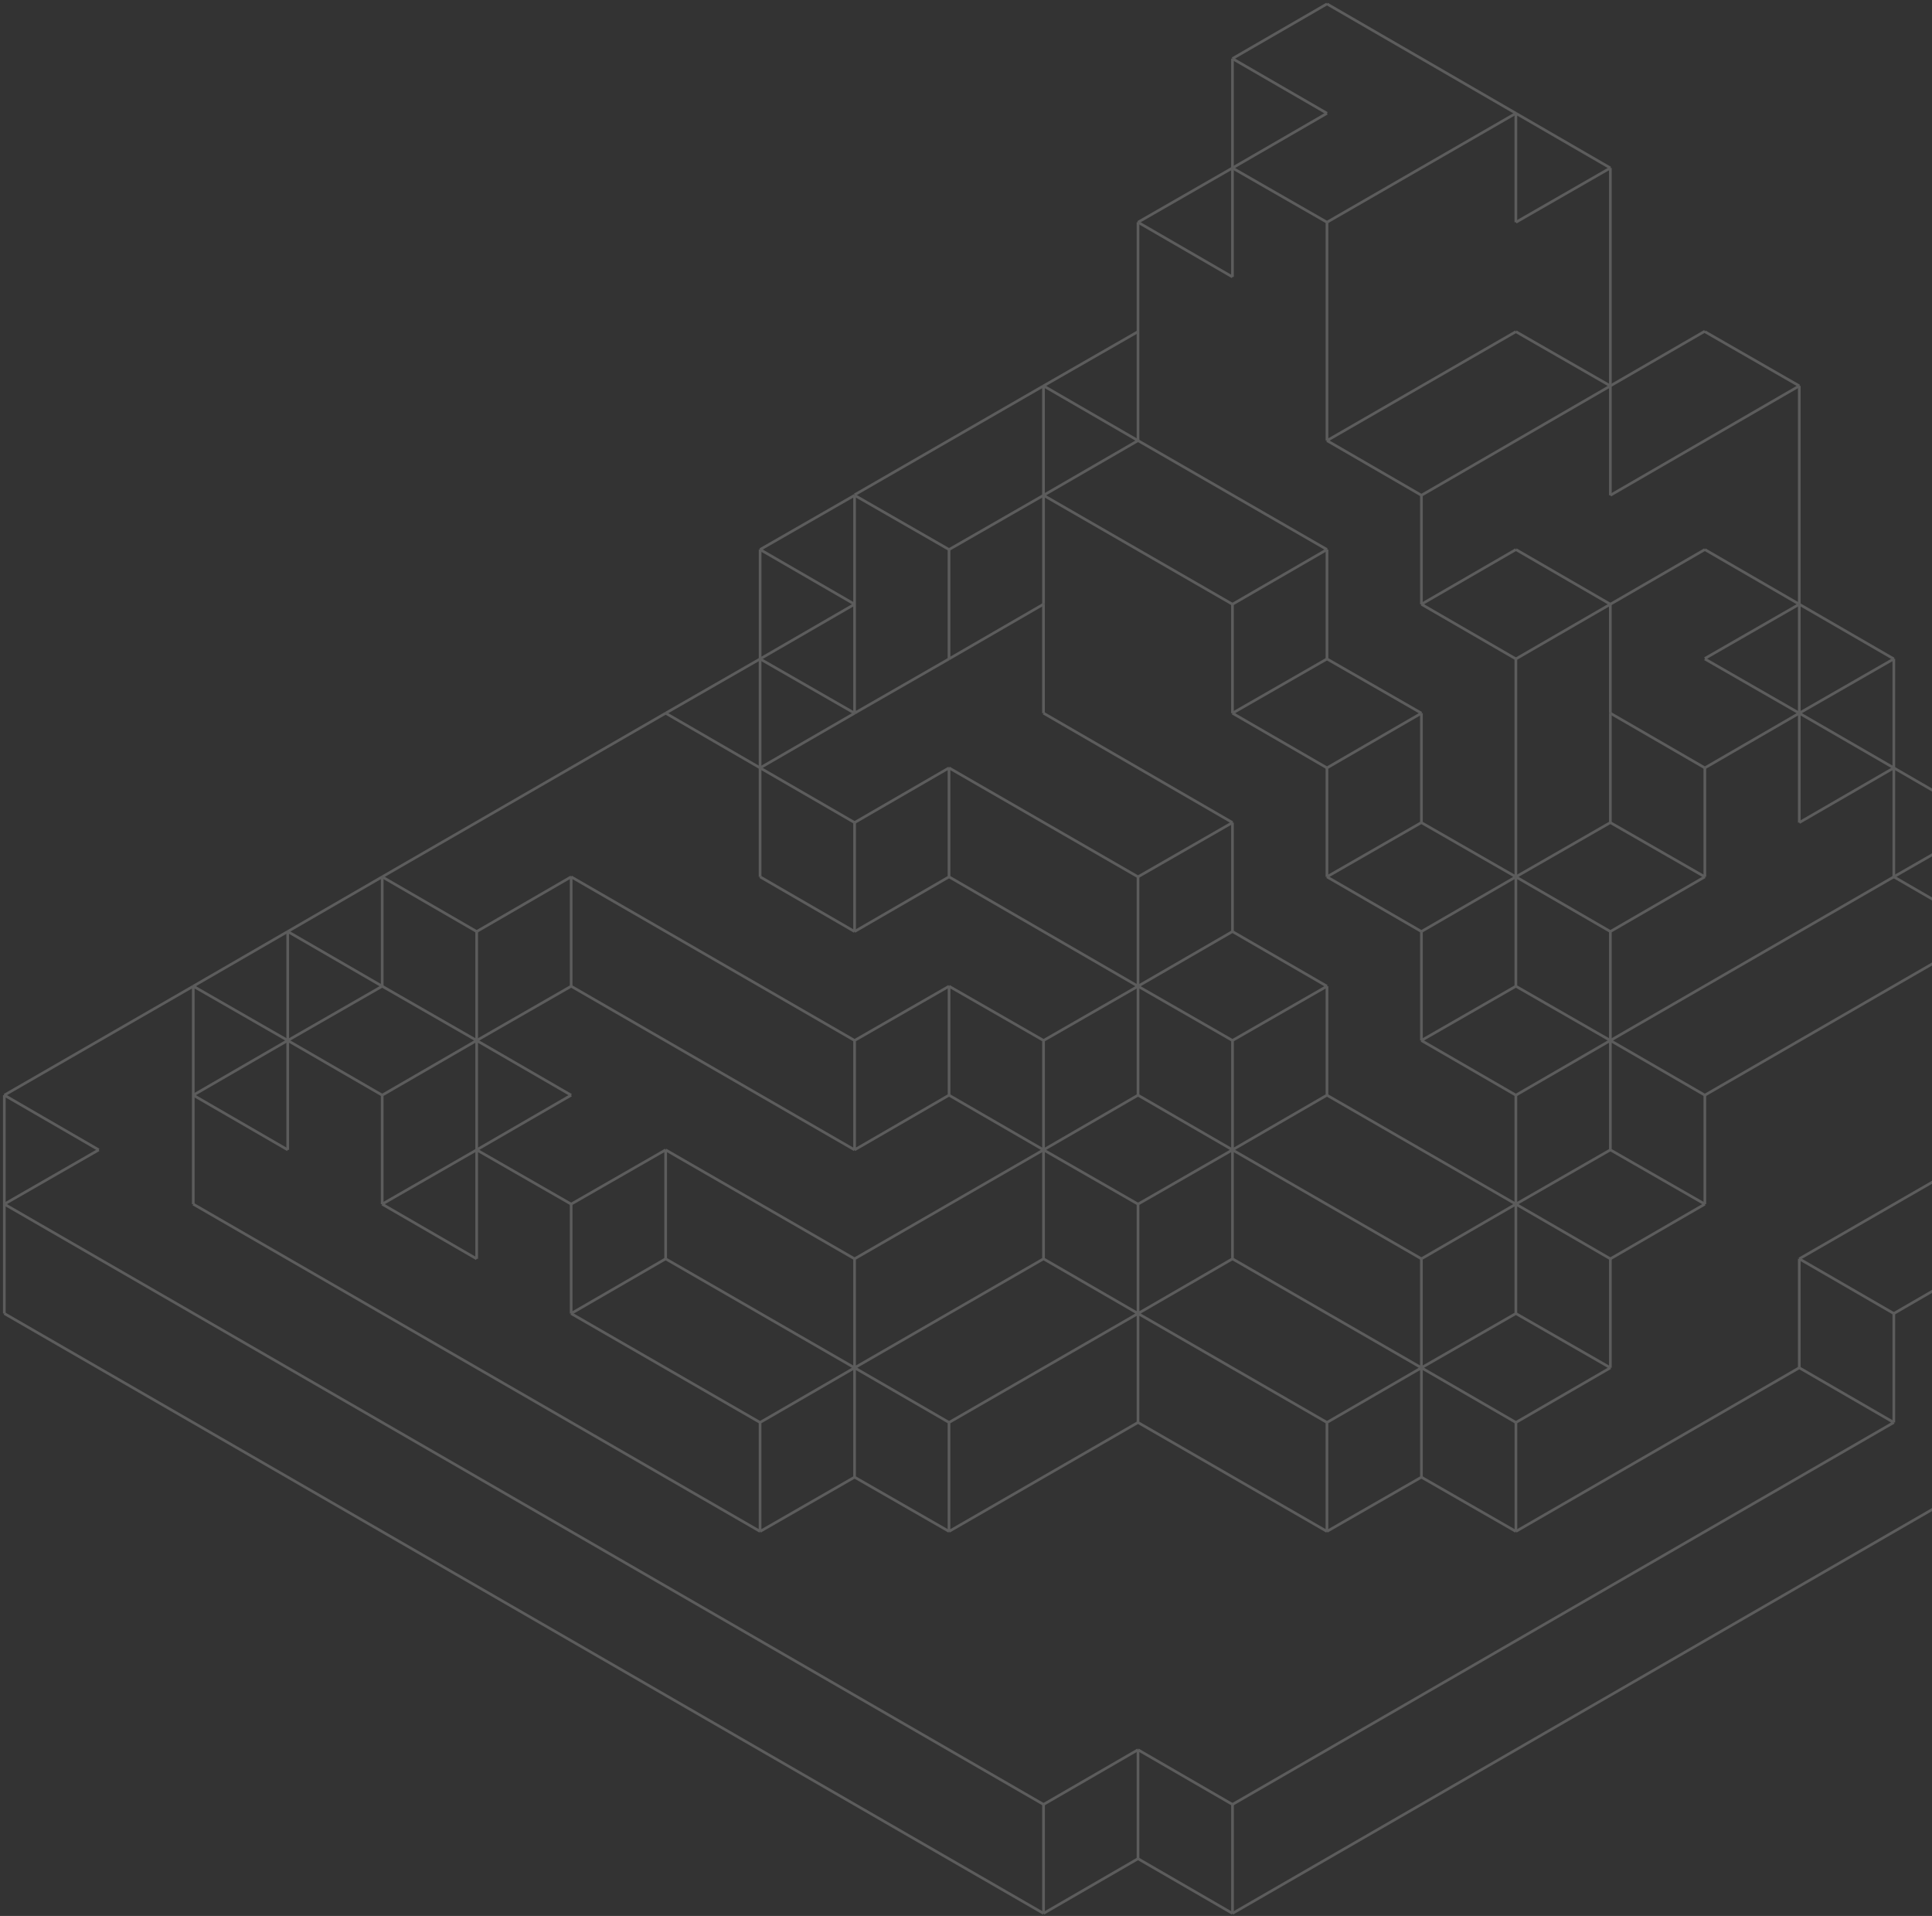<svg width="594" height="589" viewBox="0 0 594 589" fill="none" xmlns="http://www.w3.org/2000/svg">
    <rect x="0" y="0" width="594" height="589" fill="#333333" stroke="none"/>
    <g opacity="0.2">
        <path fill-rule="evenodd" clip-rule="evenodd" d="M669.385 353.489L698.435 370.169L669.385 353.489ZM378.926 588.211L698.435 403.797L378.926 588.211ZM698.435 336.675V370.169V336.675Z" stroke="white" stroke-width="0.828" stroke-miterlimit="10"/>
        <path fill-rule="evenodd" clip-rule="evenodd" d="M553.197 386.982L611.284 353.489L553.197 386.982ZM582.261 437.29L378.926 554.718L582.261 437.29ZM553.197 420.477L466.06 470.783L553.197 420.477ZM582.247 437.29L553.197 420.477L582.247 437.29Z" stroke="white" stroke-width="0.828" stroke-miterlimit="10"/>
        <path d="M582.261 269.554V236.061" stroke="white" stroke-width="0.828" stroke-miterlimit="10"/>
        <path fill-rule="evenodd" clip-rule="evenodd" d="M495.11 319.862L582.261 269.554L495.11 319.862ZM582.261 236.061L553.197 252.874L582.261 236.061Z" stroke="white" stroke-width="0.828" stroke-miterlimit="10"/>
        <path d="M611.298 286.368L582.261 269.554" stroke="white" stroke-width="0.828" stroke-miterlimit="10"/>
        <path fill-rule="evenodd" clip-rule="evenodd" d="M582.261 403.797L640.348 370.169L582.261 403.797ZM524.161 269.554L495.11 286.368L524.161 269.554ZM495.11 286.368V319.862V286.368ZM495.11 319.862L524.161 336.675L495.11 319.862ZM524.161 336.675L611.298 286.368L524.161 336.675Z" stroke="white" stroke-width="0.828" stroke-miterlimit="10"/>
        <path fill-rule="evenodd" clip-rule="evenodd" d="M553.197 386.982L582.261 403.797L553.197 386.982ZM524.161 336.675V370.169V336.675ZM495.11 319.862V353.489V319.862ZM495.11 353.489L524.161 370.169L495.11 353.489Z" stroke="white" stroke-width="0.828" stroke-miterlimit="10"/>
        <path fill-rule="evenodd" clip-rule="evenodd" d="M553.198 219.246L582.261 236.061L553.198 219.246ZM640.348 303.181L698.435 336.675L640.348 303.181ZM611.285 286.368V252.874V286.368ZM553.198 185.753L582.261 202.566L553.198 185.753ZM582.261 202.566V236.061V202.566ZM582.261 236.061L611.298 252.874L582.261 236.061Z" stroke="white" stroke-width="0.828" stroke-miterlimit="10"/>
        <path fill-rule="evenodd" clip-rule="evenodd" d="M582.234 202.566L553.184 219.247L582.234 202.566ZM495.11 286.369L466.06 269.554L495.11 286.369ZM466.06 269.554V303.182V269.554ZM466.06 303.182L495.11 319.862L466.06 303.182ZM495.11 252.874L466.06 269.554L495.11 252.874ZM524.16 269.554L495.097 252.874L524.16 269.554ZM640.334 303.182L611.284 319.862L640.334 303.182ZM611.284 252.874L582.234 269.554L611.284 252.874Z" stroke="white" stroke-width="0.828" stroke-miterlimit="10"/>
        <path fill-rule="evenodd" clip-rule="evenodd" d="M582.261 403.797V437.29V403.797ZM553.198 420.477V386.982V420.477Z" stroke="white" stroke-width="0.828" stroke-miterlimit="10"/>
        <path fill-rule="evenodd" clip-rule="evenodd" d="M553.198 118.633V185.753V118.633ZM524.161 101.952L553.198 118.633L524.161 101.952Z" stroke="white" stroke-width="0.828" stroke-miterlimit="10"/>
        <path fill-rule="evenodd" clip-rule="evenodd" d="M524.161 202.433L553.197 185.753L524.161 202.433ZM553.197 118.632L495.11 152.26L553.197 118.632ZM495.11 185.753L524.161 168.94L495.11 185.753Z" stroke="white" stroke-width="0.828" stroke-miterlimit="10"/>
        <path fill-rule="evenodd" clip-rule="evenodd" d="M495.097 219.247V185.753V219.247ZM553.197 185.753L524.16 168.94L553.197 185.753Z" stroke="white" stroke-width="0.828" stroke-miterlimit="10"/>
        <path fill-rule="evenodd" clip-rule="evenodd" d="M466.06 202.566V269.554V202.566ZM495.11 185.753L466.06 202.566L495.11 185.753Z" stroke="white" stroke-width="0.828" stroke-miterlimit="10"/>
        <path d="M466.073 168.94L495.11 185.753" stroke="white" stroke-width="0.828" stroke-miterlimit="10"/>
        <path fill-rule="evenodd" clip-rule="evenodd" d="M466.074 168.94L437.023 185.753L466.074 168.94ZM466.074 202.566L437.023 185.753L466.074 202.566Z" stroke="white" stroke-width="0.828" stroke-miterlimit="10"/>
        <path d="M495.11 118.633V51.645" stroke="white" stroke-width="0.828" stroke-miterlimit="10"/>
        <path d="M495.11 51.645L466.073 68.325" stroke="white" stroke-width="0.828" stroke-miterlimit="10"/>
        <path d="M466.073 34.832L495.11 51.645" stroke="white" stroke-width="0.828" stroke-miterlimit="10"/>
        <path fill-rule="evenodd" clip-rule="evenodd" d="M349.89 135.446L407.987 168.94L349.89 135.446ZM407.987 68.325V135.446V68.325ZM407.987 135.446L466.074 101.953L407.987 135.446ZM407.987 168.94V202.566V168.94ZM407.987 202.566L437.024 219.247L407.987 202.566ZM407.987 135.446L437.024 152.26L407.987 135.446ZM437.024 152.26L495.124 118.633L437.024 152.26ZM437.024 152.26V185.753V152.26Z" stroke="white" stroke-width="0.828" stroke-miterlimit="10"/>
        <path fill-rule="evenodd" clip-rule="evenodd" d="M407.973 34.832L378.921 51.645L407.973 34.832ZM495.11 152.26V118.633V152.26ZM466.06 101.953L495.11 118.633L466.06 101.953Z" stroke="white" stroke-width="0.828" stroke-miterlimit="10"/>
        <path fill-rule="evenodd" clip-rule="evenodd" d="M407.987 68.325L466.073 34.831L407.987 68.325ZM378.926 51.645L407.987 68.325L378.926 51.645Z" stroke="white" stroke-width="0.828" stroke-miterlimit="10"/>
        <path d="M466.074 34.832L407.987 1.204" stroke="white" stroke-width="0.828" stroke-miterlimit="10"/>
        <path fill-rule="evenodd" clip-rule="evenodd" d="M524.161 236.061L553.197 219.246L524.161 236.061ZM495.11 219.246L524.161 236.061L495.11 219.246Z" stroke="white" stroke-width="0.828" stroke-miterlimit="10"/>
        <path fill-rule="evenodd" clip-rule="evenodd" d="M378.921 85.138V51.645V85.138ZM553.197 219.247L524.161 202.566L553.197 219.247ZM495.097 118.633L524.161 101.818L495.097 118.633ZM466.06 34.832V68.325V34.832Z" stroke="white" stroke-width="0.828" stroke-miterlimit="10"/>
        <path fill-rule="evenodd" clip-rule="evenodd" d="M320.847 554.719L1.33 370.17L320.847 554.719ZM437.023 454.104L407.973 470.784L437.023 454.104ZM466.06 470.784L437.01 454.104L466.06 470.784ZM466.06 403.797V370.17V403.797ZM466.06 370.17L437.01 386.983L466.06 370.17ZM437.01 386.983V420.477V386.983ZM437.01 420.477L466.06 403.797L437.01 420.477ZM495.11 386.983L466.06 370.17L495.11 386.983ZM466.06 403.797L495.11 420.477L466.06 403.797ZM495.11 420.477V386.983V420.477ZM437.023 420.477L466.073 437.29L437.023 420.477ZM466.073 437.29L495.124 420.477L466.073 437.29ZM378.938 554.719V588.212V554.719Z" stroke="white" stroke-width="0.828" stroke-miterlimit="10"/>
        <path d="M1.33 403.797L320.837 588.212" stroke="white" stroke-width="0.828" stroke-miterlimit="10"/>
        <path fill-rule="evenodd" clip-rule="evenodd" d="M349.884 537.905V571.398V537.905ZM320.838 588.211V554.718V588.211ZM378.926 554.718L349.884 537.905L378.926 554.718Z" stroke="white" stroke-width="0.828" stroke-miterlimit="10"/>
        <path d="M349.884 571.398L378.926 588.211" stroke="white" stroke-width="0.828" stroke-miterlimit="10"/>
        <path d="M349.884 537.905L320.838 554.718" stroke="white" stroke-width="0.828" stroke-miterlimit="10"/>
        <path d="M320.838 588.211L349.884 571.398" stroke="white" stroke-width="0.828" stroke-miterlimit="10"/>
        <path fill-rule="evenodd" clip-rule="evenodd" d="M378.921 219.246V185.753V219.246ZM349.884 437.29L291.781 470.783L349.884 437.29ZM407.974 470.783L349.884 437.29L407.974 470.783ZM437.024 386.982L378.926 353.489L437.024 386.982ZM378.926 353.489V386.982V353.489ZM378.926 386.982L437.024 420.477L378.926 386.982ZM407.974 336.675L378.921 353.489L407.974 336.675ZM466.061 370.169L407.974 336.675L466.061 370.169ZM437.024 286.368L407.974 269.554L437.024 286.368ZM437.024 319.862V286.368V319.862ZM378.926 286.368V252.874V286.368ZM378.926 252.874L349.884 269.554L378.926 252.874ZM349.884 269.554V303.181V269.554ZM349.884 303.181L378.926 286.368L349.884 303.181ZM349.884 269.554L291.781 236.061L349.884 269.554ZM291.781 269.554L349.884 303.181L291.781 269.554ZM378.926 252.874L320.838 219.246L378.926 252.874ZM320.838 386.982V353.489V386.982ZM320.838 353.489L262.745 386.982L320.838 353.489ZM262.745 420.477L320.838 386.982L262.745 420.477ZM291.781 336.675L262.737 353.489L291.781 336.675ZM320.827 353.489L291.773 336.675L320.827 353.489ZM378.921 286.368L407.974 303.181L378.921 286.368ZM349.884 303.181L378.926 319.862L349.884 303.181ZM378.926 319.862L407.987 303.181L378.926 319.862ZM349.891 370.169L320.838 353.489L349.891 370.169ZM320.838 386.982L349.891 403.797L320.838 386.982ZM349.891 403.797V370.169V403.797ZM291.792 437.29L349.891 403.797L291.792 437.29ZM378.938 353.489L349.891 370.169L378.938 353.489ZM349.891 403.797L378.938 386.982L349.891 403.797ZM349.891 403.797L407.987 437.29L349.891 403.797ZM291.792 303.181L320.847 319.862L291.792 303.181ZM320.847 319.862L349.9 303.181L320.847 319.862ZM407.987 336.675V303.181V336.675ZM378.938 319.862V353.489V319.862ZM291.792 336.675V303.181V336.675ZM291.792 303.181L262.745 319.862L291.792 303.181ZM262.745 319.862V353.489V319.862ZM320.838 353.489V319.862V353.489ZM349.891 336.675V303.181V336.675ZM320.838 353.489L349.891 336.675L320.838 353.489ZM349.891 336.675L378.938 353.489L349.891 336.675ZM262.753 454.103L233.703 470.783L262.753 454.103ZM291.792 470.783L262.745 454.103L291.792 470.783ZM233.693 470.783L59.41 370.169L233.693 470.783ZM262.737 386.982L204.648 353.489L262.737 386.982ZM204.648 386.982L262.737 420.477L204.648 386.982ZM262.737 420.477V386.982V420.477ZM175.592 403.797L233.685 437.29L175.592 403.797ZM233.685 437.29L262.737 420.477L233.685 437.29ZM466.061 336.675L437.01 319.862L466.061 336.675ZM466.061 370.169V336.675V370.169ZM407.974 437.29L437.024 420.477L407.974 437.29ZM262.745 420.477L291.792 437.29L262.745 420.477ZM466.074 437.29V470.783V437.29ZM437.024 420.477V454.103V420.477ZM407.974 437.29V470.783V437.29ZM349.884 437.29V403.797V437.29ZM262.737 454.103V420.477V454.103ZM233.685 437.29V470.783V437.29ZM291.773 470.783V437.29V470.783ZM378.921 185.753L320.827 152.26L378.921 185.753Z" stroke="white" stroke-width="0.828" stroke-miterlimit="10"/>
        <path fill-rule="evenodd" clip-rule="evenodd" d="M233.698 202.566V168.94V202.566ZM1.33 336.675L59.421 303.181L1.33 336.675ZM233.698 168.94L262.753 152.26L233.698 168.94Z" stroke="white" stroke-width="0.828" stroke-miterlimit="10"/>
        <path d="M233.693 168.94L262.745 185.753" stroke="white" stroke-width="0.828" stroke-miterlimit="10"/>
        <path fill-rule="evenodd" clip-rule="evenodd" d="M320.827 118.633L349.884 101.953L320.827 118.633ZM378.926 51.645L349.884 68.325L378.926 51.645ZM320.827 152.26V118.633V152.26Z" stroke="white" stroke-width="0.828" stroke-miterlimit="10"/>
        <path d="M349.884 135.446L320.838 118.632" stroke="white" stroke-width="0.828" stroke-miterlimit="10"/>
        <path fill-rule="evenodd" clip-rule="evenodd" d="M378.926 18.017L407.987 1.204L378.926 18.017ZM349.884 68.325V101.952V68.325ZM378.926 51.645V18.017V51.645Z" stroke="white" stroke-width="0.828" stroke-miterlimit="10"/>
        <path d="M262.745 252.874L233.693 236.061" stroke="white" stroke-width="0.828" stroke-miterlimit="10"/>
        <path d="M233.693 236.061V269.554" stroke="white" stroke-width="0.828" stroke-miterlimit="10"/>
        <path fill-rule="evenodd" clip-rule="evenodd" d="M175.603 269.554L262.745 319.862L175.603 269.554ZM233.692 269.554L262.745 286.369L233.692 269.554ZM262.745 286.369V252.874V286.369Z" stroke="white" stroke-width="0.828" stroke-miterlimit="10"/>
        <path fill-rule="evenodd" clip-rule="evenodd" d="M262.745 219.247L233.692 236.061L262.745 219.247ZM204.657 219.247L117.509 269.554L204.657 219.247Z" stroke="white" stroke-width="0.828" stroke-miterlimit="10"/>
        <path fill-rule="evenodd" clip-rule="evenodd" d="M262.737 286.368L291.781 269.554L262.737 286.368ZM291.781 269.554V236.061V269.554ZM291.781 236.061L262.737 252.874L291.781 236.061Z" stroke="white" stroke-width="0.828" stroke-miterlimit="10"/>
        <path d="M233.692 236.061L204.657 219.246" stroke="white" stroke-width="0.828" stroke-miterlimit="10"/>
        <path fill-rule="evenodd" clip-rule="evenodd" d="M262.745 219.246L233.692 202.566L262.745 219.246ZM175.603 303.181L262.745 353.489L175.603 303.181Z" stroke="white" stroke-width="0.828" stroke-miterlimit="10"/>
        <path d="M233.693 202.566V236.061" stroke="white" stroke-width="0.828" stroke-miterlimit="10"/>
        <path fill-rule="evenodd" clip-rule="evenodd" d="M175.603 403.797L204.657 386.982L175.603 403.797ZM175.603 269.554V303.181V269.554ZM204.657 386.982V353.489V386.982ZM204.657 353.489L175.603 370.169L204.657 353.489ZM175.603 370.169V403.797V370.169Z" stroke="white" stroke-width="0.828" stroke-miterlimit="10"/>
        <path fill-rule="evenodd" clip-rule="evenodd" d="M146.555 353.489L175.603 336.675L146.555 353.489ZM146.555 386.982V353.489V386.982Z" stroke="white" stroke-width="0.828" stroke-miterlimit="10"/>
        <path fill-rule="evenodd" clip-rule="evenodd" d="M117.504 370.169L146.555 353.489L117.504 370.169ZM175.603 370.169L146.555 353.489L175.603 370.169ZM146.555 353.489V319.862V353.489ZM146.555 319.862L117.504 336.675L146.555 319.862ZM117.504 336.675V370.169V336.675Z" stroke="white" stroke-width="0.828" stroke-miterlimit="10"/>
        <path fill-rule="evenodd" clip-rule="evenodd" d="M88.466 319.862L117.509 303.181L88.466 319.862ZM88.466 353.489V319.862V353.489Z" stroke="white" stroke-width="0.828" stroke-miterlimit="10"/>
        <path fill-rule="evenodd" clip-rule="evenodd" d="M146.545 286.369L117.493 269.554L146.545 286.369ZM117.509 336.675L88.466 319.862L117.509 336.675ZM146.556 319.862L117.504 303.182L146.556 319.862ZM175.592 336.675L146.545 319.862L175.592 336.675ZM117.493 370.169L146.545 386.982L117.493 370.169Z" stroke="white" stroke-width="0.828" stroke-miterlimit="10"/>
        <path d="M117.509 269.554V303.182" stroke="white" stroke-width="0.828" stroke-miterlimit="10"/>
        <path d="M146.555 319.862V286.369" stroke="white" stroke-width="0.828" stroke-miterlimit="10"/>
        <path fill-rule="evenodd" clip-rule="evenodd" d="M1.33 370.169V336.675V370.169ZM88.466 286.368L117.509 269.554L88.466 286.368ZM1.33 370.169V403.797V370.169Z" stroke="white" stroke-width="0.828" stroke-miterlimit="10"/>
        <path d="M30.365 353.489L1.33 336.675" stroke="white" stroke-width="0.828" stroke-miterlimit="10"/>
        <path d="M1.33 370.169L30.365 353.489" stroke="white" stroke-width="0.828" stroke-miterlimit="10"/>
        <path d="M117.509 303.182L88.466 286.369" stroke="white" stroke-width="0.828" stroke-miterlimit="10"/>
        <path fill-rule="evenodd" clip-rule="evenodd" d="M88.466 319.861L59.41 336.675L88.466 319.861ZM88.466 286.368V319.861V286.368Z" stroke="white" stroke-width="0.828" stroke-miterlimit="10"/>
        <path fill-rule="evenodd" clip-rule="evenodd" d="M59.43 303.181L88.483 319.862L59.43 303.181ZM59.421 336.675L88.477 353.489L59.421 336.675ZM146.565 286.368L175.61 269.554L146.565 286.368ZM146.565 319.862L175.61 303.181L146.565 319.862Z" stroke="white" stroke-width="0.828" stroke-miterlimit="10"/>
        <path fill-rule="evenodd" clip-rule="evenodd" d="M59.421 303.181V336.675V303.181ZM59.421 370.169V336.675V370.169Z" stroke="white" stroke-width="0.828" stroke-miterlimit="10"/>
        <path fill-rule="evenodd" clip-rule="evenodd" d="M320.818 185.753L291.764 202.566L320.818 185.753ZM378.926 85.138L349.884 68.325L378.926 85.138ZM378.926 18.017L407.987 34.832L378.926 18.017ZM524.161 370.169L495.111 386.982L524.161 370.169ZM495.111 353.489L466.061 370.169L495.111 353.489ZM495.111 319.862L466.061 336.675L495.111 319.862ZM466.061 269.554L437.01 286.369L466.061 269.554ZM437.01 319.862L466.061 303.182L437.01 319.862ZM437.01 252.874L407.96 269.554L437.01 252.874ZM466.061 269.554L436.997 252.874L466.061 269.554Z" stroke="white" stroke-width="0.828" stroke-miterlimit="10"/>
        <path fill-rule="evenodd" clip-rule="evenodd" d="M204.647 219.247L233.692 202.566L204.647 219.247ZM262.745 185.753L233.692 202.566L262.745 185.753Z" stroke="white" stroke-width="0.828" stroke-miterlimit="10"/>
        <path fill-rule="evenodd" clip-rule="evenodd" d="M407.987 236.061L437.023 219.246L407.987 236.061ZM407.987 168.94L378.926 185.753L407.987 168.94ZM378.926 219.246L407.987 202.566L378.926 219.246ZM378.926 219.246L407.987 236.061L378.926 219.246Z" stroke="white" stroke-width="0.828" stroke-miterlimit="10"/>
        <path d="M320.838 152.26L349.884 135.446" stroke="white" stroke-width="0.828" stroke-miterlimit="10"/>
        <path fill-rule="evenodd" clip-rule="evenodd" d="M291.791 168.94L320.847 152.26L291.791 168.94ZM262.745 152.26L291.791 168.94L262.745 152.26Z" stroke="white" stroke-width="0.828" stroke-miterlimit="10"/>
        <path d="M553.198 252.874V219.246" stroke="white" stroke-width="0.828" stroke-miterlimit="10"/>
        <path d="M524.161 236.061V269.554" stroke="white" stroke-width="0.828" stroke-miterlimit="10"/>
        <path d="M553.198 219.247V185.753" stroke="white" stroke-width="0.828" stroke-miterlimit="10"/>
        <path fill-rule="evenodd" clip-rule="evenodd" d="M407.974 269.554V236.061V269.554ZM495.111 252.874V219.247V252.874ZM437.024 219.247V252.874V219.247Z" stroke="white" stroke-width="0.828" stroke-miterlimit="10"/>
        <path d="M320.838 152.26V185.753" stroke="white" stroke-width="0.828" stroke-miterlimit="10"/>
        <path d="M291.781 202.566V168.94" stroke="white" stroke-width="0.828" stroke-miterlimit="10"/>
        <path fill-rule="evenodd" clip-rule="evenodd" d="M640.348 303.181V370.169V303.181ZM88.466 286.368L59.41 303.181L88.466 286.368ZM349.884 135.446V101.952V135.446ZM262.737 219.246L291.781 202.566L262.737 219.246ZM262.737 152.26V185.753V152.26ZM262.737 185.753V219.246V185.753ZM320.827 185.753V219.246V185.753ZM320.827 118.633L262.737 152.126L320.827 118.633Z" stroke="white" stroke-width="0.828" stroke-miterlimit="10"/>
    </g>
</svg>
